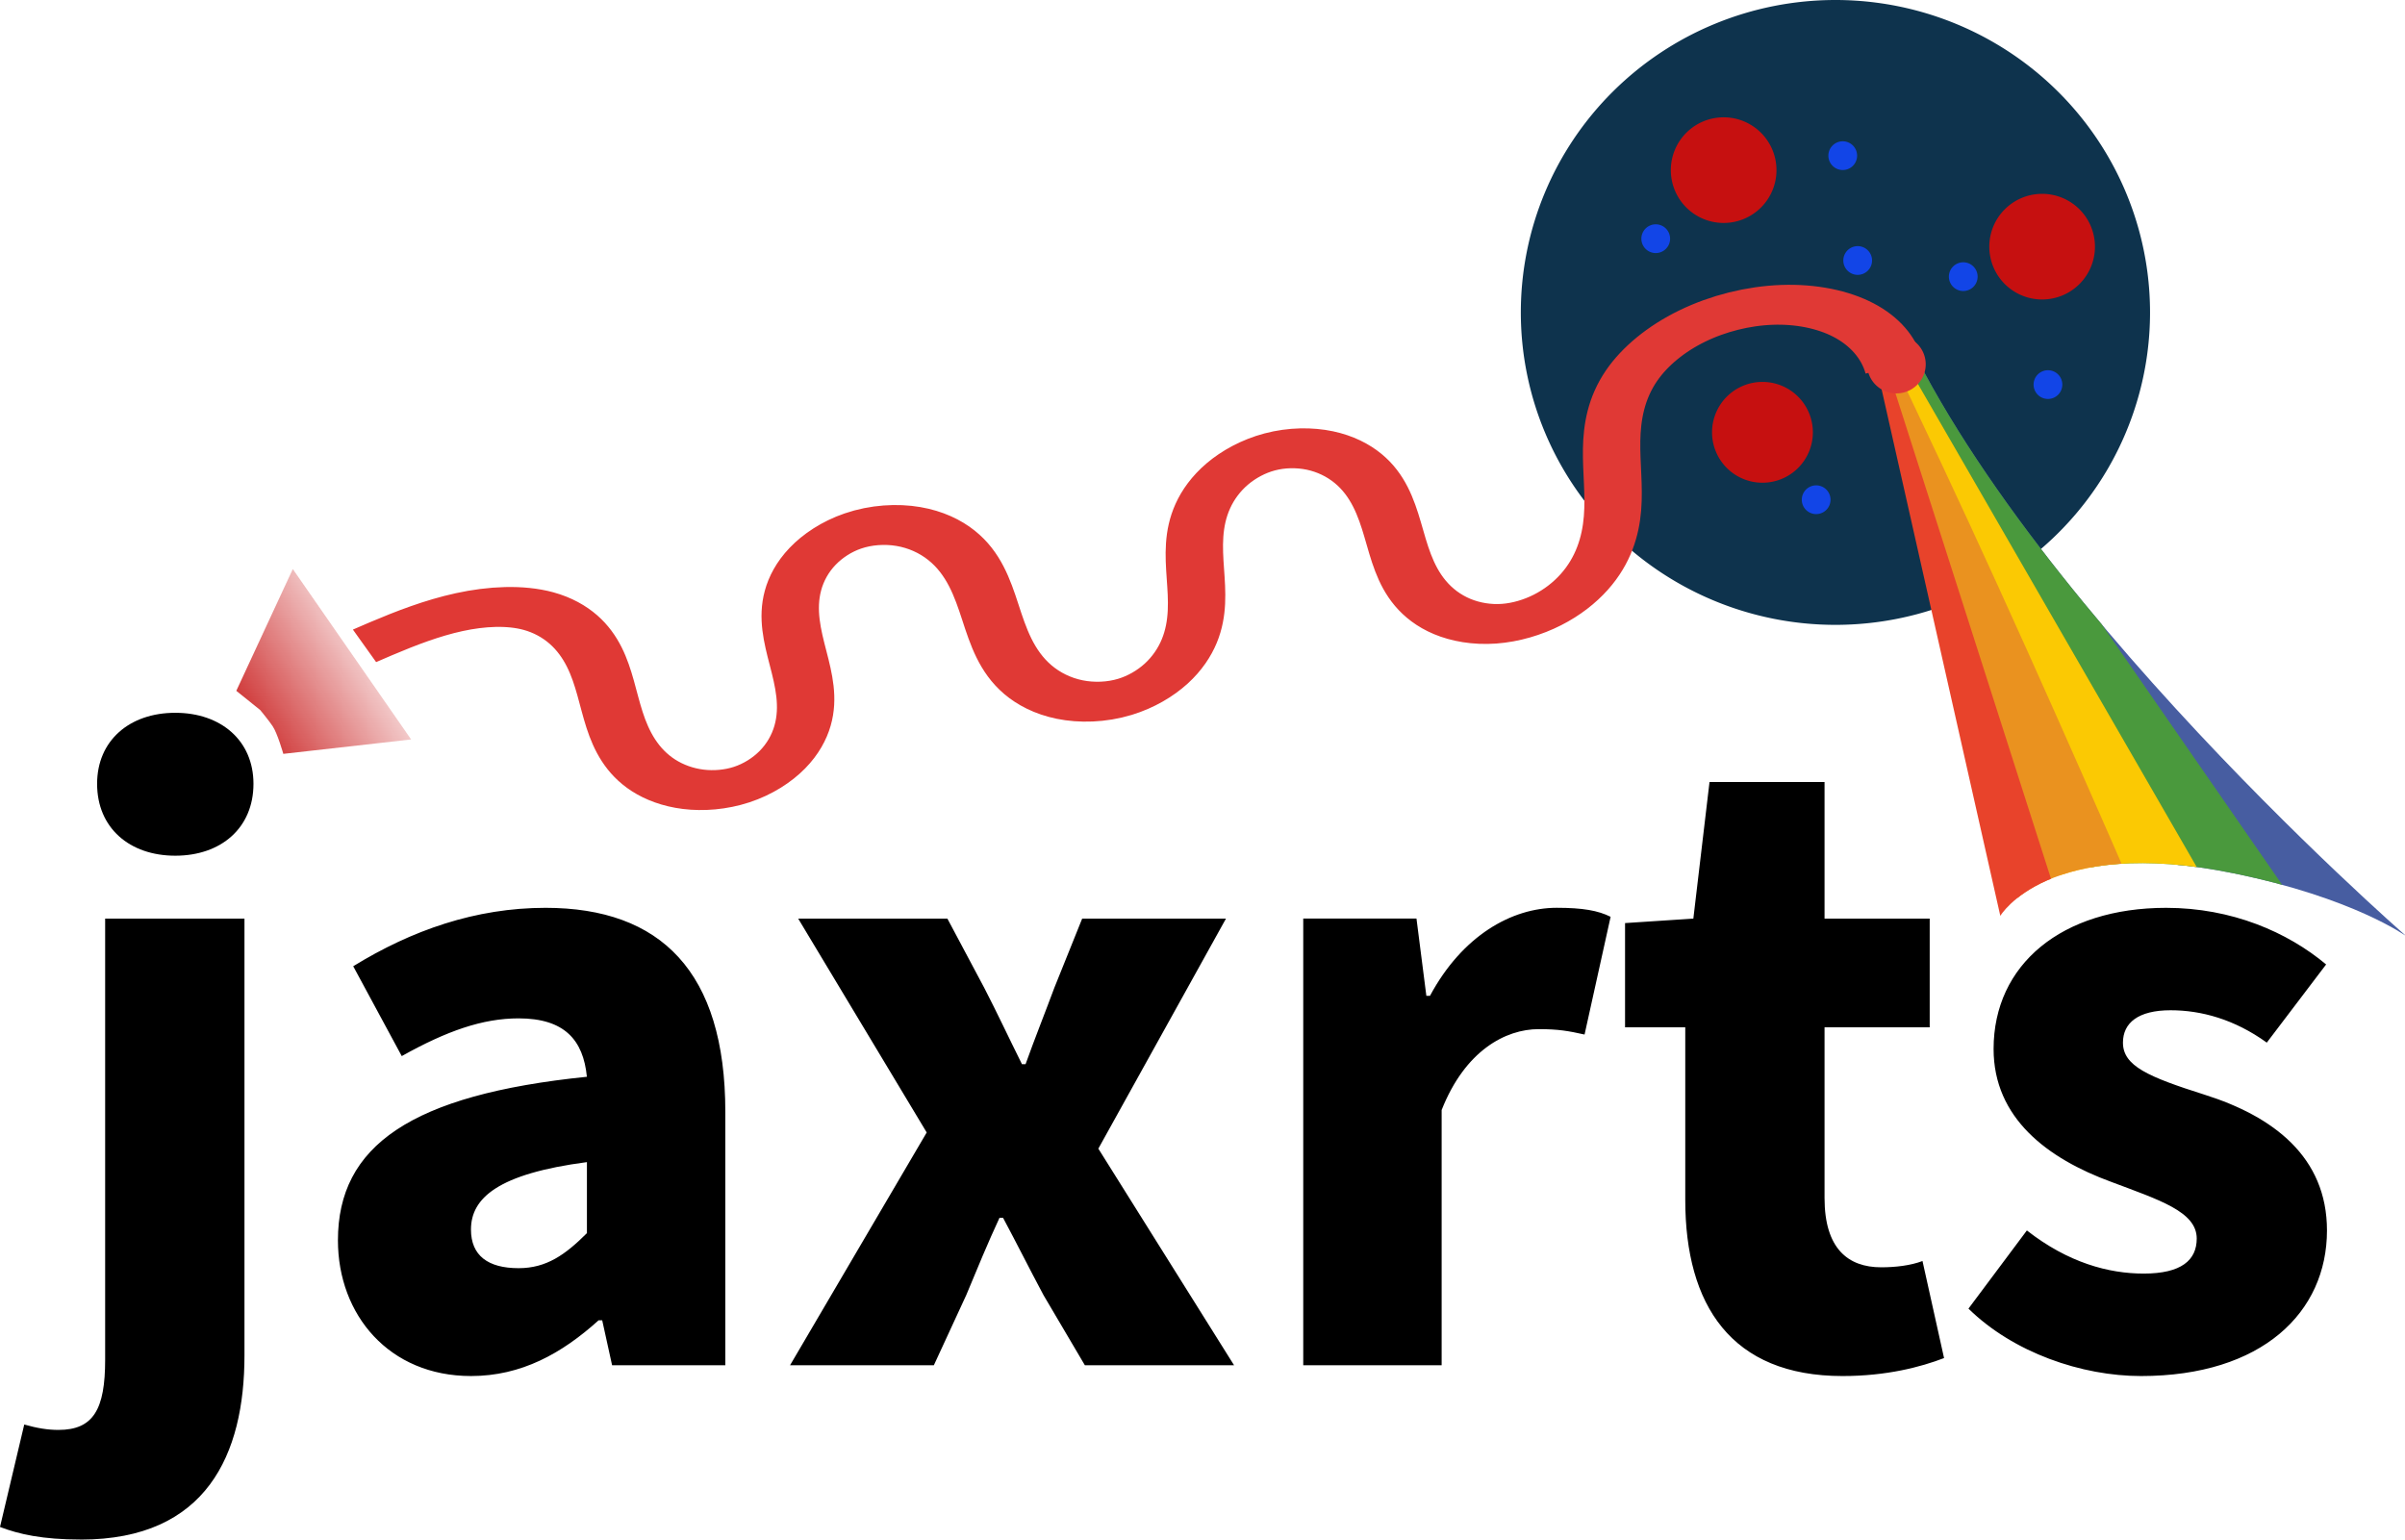 <?xml version="1.0" encoding="UTF-8" standalone="no"?>
<!-- Created with Inkscape (http://www.inkscape.org/) -->

<svg
   width="62.784mm"
   height="40.196mm"
   viewBox="0 0 62.784 40.196"
   version="1.1"
   id="svg1"
   xml:space="preserve"
   xmlns:xlink="http://www.w3.org/1999/xlink"
   xmlns="http://www.w3.org/2000/svg"
   xmlns:svg="http://www.w3.org/2000/svg"><defs
     id="defs1"><linearGradient
       id="linearGradient33"><stop
         style="stop-color:#c61010;stop-opacity:1;"
         offset="0"
         id="stop33" /><stop
         style="stop-color:#c61010;stop-opacity:0;"
         offset="1"
         id="stop34" /></linearGradient><clipPath
       clipPathUnits="userSpaceOnUse"
       id="clipPath32"><path
         style="font-variation-settings:normal;opacity:1;vector-effect:none;fill:#475da1;fill-opacity:1;stroke:#e03935;stroke-width:0.041;stroke-linecap:round;stroke-linejoin:miter;stroke-miterlimit:4;stroke-dasharray:none;stroke-dashoffset:0;stroke-opacity:1;-inkscape-stroke:none;stop-color:#000000;stop-opacity:1"
         d="m 182.636,59.044 c -10.882,7.574 -58.445,16.656 -58.445,16.656 0,0 5.694,-0.894 18.377,-1.272 19.655,-0.586 24.316,1.64 24.316,1.64 L 185.491,58.652 c 0,0 -2.552,0.102 -2.855,0.392 z"
         id="path32" /></clipPath><linearGradient
       xlink:href="#linearGradient33"
       id="linearGradient34"
       x1="102.255"
       y1="97.317"
       x2="106.454"
       y2="94.279"
       gradientUnits="userSpaceOnUse"
       gradientTransform="matrix(1.024,0.039,-0.042,1.106,1.594,-14.308)" /></defs><g
     id="layer1"
     transform="translate(-96.309,-77.809)"><path
       style="font-weight:bold;font-size:23.463px;font-family:'Source Sans Pro';-inkscape-font-specification:'Source Sans Pro Bold';stroke-width:0.166;stroke-linecap:round;stroke-dasharray:0.499, 0.499"
       d="m 98.421,118.005 c 3.285,0 4.27,-2.229 4.27,-4.81 v -11.403 h -3.637 v 11.52 c 0,1.29 -0.305,1.83 -1.22,1.83 -0.282,0 -0.563,-0.047 -0.892,-0.141 l -0.633,2.675 c 0.493,0.188 1.103,0.328 2.112,0.328 z m 2.464,-17.855 c 1.197,0 2.041,-0.727 2.041,-1.877 0,-1.126 -0.845,-1.854 -2.041,-1.854 -1.197,0 -2.041,0.727 -2.041,1.854 0,1.15 0.845,1.877 2.041,1.877 z m 7.719,13.585 c 1.314,0 2.37,-0.587 3.332,-1.455 h 0.094 l 0.258,1.173 h 2.956 v -6.616 c 0,-3.66 -1.689,-5.326 -4.693,-5.326 -1.83,0 -3.496,0.587 -5.021,1.525 l 1.267,2.346 c 1.173,-0.657 2.112,-0.985 3.05,-0.985 1.197,0 1.689,0.563 1.783,1.525 -4.599,0.469 -6.499,1.807 -6.499,4.27 0,1.947 1.337,3.543 3.472,3.543 z m 1.244,-2.816 c -0.798,0 -1.244,-0.328 -1.244,-1.009 0,-0.821 0.704,-1.455 3.027,-1.76 v 1.854 c -0.563,0.563 -1.056,0.915 -1.783,0.915 z m 7.086,2.534 h 3.754 l 0.845,-1.83 c 0.282,-0.68 0.563,-1.361 0.868,-2.018 h 0.094 c 0.352,0.657 0.704,1.361 1.056,2.018 l 1.079,1.83 h 3.895 l -3.543,-5.655 3.332,-6.006 h -3.754 l -0.727,1.807 c -0.235,0.633 -0.516,1.337 -0.751,1.994 h -0.094 c -0.328,-0.657 -0.657,-1.361 -0.985,-1.994 l -0.962,-1.807 h -3.895 l 3.355,5.584 z m 13.397,0 h 3.613 v -6.663 c 0.61,-1.549 1.666,-2.112 2.534,-2.112 0.516,0 0.774,0.047 1.197,0.141 l 0.68,-3.074 c -0.328,-0.164 -0.727,-0.235 -1.408,-0.235 -1.173,0 -2.464,0.727 -3.308,2.299 h -0.094 l -0.258,-2.018 h -2.956 z m 14.078,0.282 c 1.15,0 2.041,-0.235 2.651,-0.469 l -0.563,-2.534 c -0.305,0.117 -0.704,0.164 -1.079,0.164 -0.868,0 -1.478,-0.493 -1.478,-1.807 v -4.458 h 2.745 v -2.839 h -2.745 v -3.566 h -3.003 l -0.422,3.566 -1.783,0.117 v 2.722 h 1.572 v 4.505 c 0,2.745 1.197,4.599 4.106,4.599 z m 7.79,0 c 3.167,0 4.857,-1.666 4.857,-3.801 0,-1.924 -1.408,-2.98 -3.191,-3.543 -1.478,-0.469 -2.135,-0.751 -2.135,-1.361 0,-0.516 0.399,-0.845 1.244,-0.845 0.798,0 1.666,0.235 2.511,0.845 l 1.549,-2.041 c -1.009,-0.845 -2.464,-1.478 -4.176,-1.478 -2.722,0 -4.505,1.478 -4.505,3.684 0,1.807 1.408,2.862 3.074,3.472 1.244,0.469 2.229,0.774 2.229,1.478 0,0.563 -0.399,0.915 -1.384,0.915 -0.915,0 -1.971,-0.282 -3.05,-1.126 l -1.525,2.041 c 1.173,1.15 2.956,1.76 4.505,1.76 z"
       id="text1"
       aria-label="jaxrts" /><path
       id="path1"
       style="fill:#0e334d;stroke-width:0.071;stroke-linecap:round;stroke-dasharray:0.214, 0.214"
       d="m 152.437,85.966 a 8.213,8.157 0 0 1 -8.213,8.157 8.213,8.157 0 0 1 -8.213,-8.157 8.213,8.157 0 0 1 8.213,-8.157 8.213,8.157 0 0 1 8.213,8.157 z" /><path
       id="path33-1"
       style="fill:#1245e7;stroke-width:0.484;stroke-linecap:round;stroke-linejoin:round"
       d="m 144.096,90.856 a 0.375,0.375 0 0 1 -0.375,0.375 0.375,0.375 0 0 1 -0.375,-0.375 0.375,0.375 0 0 1 0.375,-0.375 0.375,0.375 0 0 1 0.375,0.375 z" /><path
       id="path33-1-4"
       style="fill:#1245e7;stroke-width:0.484;stroke-linecap:round;stroke-linejoin:round"
       d="m 150.147,87.85 a 0.375,0.375 0 0 1 -0.375,0.375 0.375,0.375 0 0 1 -0.375,-0.375 0.375,0.375 0 0 1 0.375,-0.375 0.375,0.375 0 0 1 0.375,0.375 z" /><path
       id="path33-1-0"
       style="fill:#1245e7;stroke-width:0.484;stroke-linecap:round;stroke-linejoin:round"
       d="m 144.79,81.873 a 0.375,0.375 0 0 1 -0.375,0.375 0.375,0.375 0 0 1 -0.375,-0.375 0.375,0.375 0 0 1 0.375,-0.375 0.375,0.375 0 0 1 0.375,0.375 z" /><path
       id="path33-1-9"
       style="fill:#1245e7;stroke-width:0.484;stroke-linecap:round;stroke-linejoin:round"
       d="m 147.936,85.032 a 0.375,0.375 0 0 1 -0.375,0.375 0.375,0.375 0 0 1 -0.375,-0.375 0.375,0.375 0 0 1 0.375,-0.375 0.375,0.375 0 0 1 0.375,0.375 z" /><path
       id="path33-1-30"
       style="fill:#1245e7;stroke-width:0.484;stroke-linecap:round;stroke-linejoin:round"
       d="m 139.908,84.041 a 0.375,0.375 0 0 1 -0.375,0.375 0.375,0.375 0 0 1 -0.375,-0.375 0.375,0.375 0 0 1 0.375,-0.375 0.375,0.375 0 0 1 0.375,0.375 z" /><path
       id="path33-1-30-3"
       style="fill:#1245e7;stroke-width:0.484;stroke-linecap:round;stroke-linejoin:round"
       d="m 145.18,84.61 a 0.375,0.375 0 0 1 -0.375,0.375 0.375,0.375 0 0 1 -0.375,-0.375 0.375,0.375 0 0 1 0.375,-0.375 0.375,0.375 0 0 1 0.375,0.375 z" /><path
       id="path33-1-3"
       style="fill:#c61010;stroke-width:1.781;stroke-linecap:round;stroke-linejoin:round"
       d="m 150.999,84.249 a 1.379,1.379 0 0 1 -1.379,1.379 1.379,1.379 0 0 1 -1.379,-1.379 1.379,1.379 0 0 1 1.379,-1.379 1.379,1.379 0 0 1 1.379,1.379 z" /><path
       id="path33-1-3-59"
       style="fill:#c61010;stroke-width:1.699;stroke-linecap:round;stroke-linejoin:round"
       d="m 143.635,89.096 a 1.316,1.316 0 0 1 -1.316,1.316 1.316,1.316 0 0 1 -1.316,-1.316 1.316,1.316 0 0 1 1.316,-1.316 1.316,1.316 0 0 1 1.316,1.316 z" /><path
       id="path33-1-3-5"
       style="fill:#c61010;stroke-width:1.781;stroke-linecap:round;stroke-linejoin:round"
       d="m 142.685,82.251 a 1.379,1.379 0 0 1 -1.379,1.379 1.379,1.379 0 0 1 -1.379,-1.379 1.379,1.379 0 0 1 1.379,-1.379 1.379,1.379 0 0 1 1.379,1.379 z" /><g
       id="g23"
       transform="matrix(-0.248,-0.021,-0.037,0.989,192.73,29.994)"
       clip-path="url(#clipPath32)"><g
         id="g8"
         transform="translate(97.206,75.718)"><g
           id="g22"
           transform="translate(-321.216,-186.96)"><path
             id="rect22"
             style="opacity:1;fill:#4a993d;stroke-width:0.075;stroke-linecap:round;stroke-dasharray:0.225, 0.225"
             d="m 428.366,167.195 h 5.288 v 50.866 h -5.288 z" /><path
             id="rect22-9"
             style="fill:#45629d;stroke-width:0.075;stroke-linecap:round;stroke-dasharray:0.225, 0.225"
             d="m 423.108,167.199 h 5.288 v 50.866 h -5.288 z" /><path
             id="rect22-8"
             style="fill:#ea921f;stroke-width:0.075;stroke-linecap:round;stroke-dasharray:0.225, 0.225"
             d="m 438.893,167.198 h 5.288 v 50.866 h -5.288 z" /><path
             id="rect22-8-0"
             style="fill:#e8432b;stroke-width:0.075;stroke-linecap:round;stroke-dasharray:0.225, 0.225"
             d="m 444.134,167.198 h 5.288 v 50.866 h -5.288 z" /><path
             id="rect22-9-4"
             style="fill:#fbc903;stroke-width:0.075;stroke-linecap:round;stroke-dasharray:0.225, 0.225"
             d="m 433.635,167.202 h 5.288 v 50.866 h -5.288 z" /></g></g><path
         style="opacity:1;fill:#475da1;fill-opacity:1;stroke-width:0.138;stroke-linecap:round;stroke-dasharray:0.415, 0.415"
         d="M 179.965,61.091 C 157.745,72.916 124.466,81.805 124.466,81.805 L 114.163,77.189 Z"
         id="path27" /><path
         style="opacity:1;fill:#4a993d;fill-opacity:1;stroke-width:0.137;stroke-linecap:round;stroke-dasharray:0.412, 0.412"
         d="m 179.359,61.067 c -7.846,7.379 -44.68,25.18 -44.68,25.18 l -18.056,-4.897 z"
         id="path28" /><path
         style="opacity:1;fill:#fbc903;fill-opacity:1;stroke-width:0.138;stroke-linecap:round;stroke-dasharray:0.415, 0.415"
         d="M 182.122,60.505 C 165.996,72.386 140.872,87.034 140.872,87.034 L 122.105,83.8 Z"
         id="path29" /><path
         style="opacity:1;fill:#ea921f;fill-opacity:1;stroke-width:0.138;stroke-linecap:round;stroke-dasharray:0.415, 0.415"
         d="m 181.703,61.084 c -7.474,8.693 -33.845,27.336 -33.845,27.336 l -17.007,-2.036 c 16.908,-8.452 32.416,-16.824 50.852,-25.301 z"
         id="path30" /><path
         style="fill:#e8432b;fill-opacity:1;stroke-width:0.138;stroke-linecap:round;stroke-dasharray:0.415, 0.415"
         d="m 182.432,60.848 c -4.417,8.935 -23.368,29.33 -23.368,29.33 l -17.539,-1.434 z"
         id="path30-2" /></g><path
       style="opacity:1;fill:none;fill-opacity:1;stroke:#e03935;stroke-width:1.989;stroke-linecap:butt;stroke-linejoin:bevel;stroke-dasharray:none;stroke-dashoffset:0;stroke-opacity:1"
       d="m 127.239,15.925 c 0.199,-0.048 0.398,-0.093 0.598,-0.137 0.926,-0.203 1.872,-0.364 2.818,-0.303 0.946,0.061 1.901,0.363 2.611,0.991 0.427,0.378 0.752,0.863 0.98,1.385 0.228,0.523 0.36,1.083 0.434,1.648 0.147,1.13 0.062,2.277 0.093,3.416 0.031,1.14 0.19,2.313 0.774,3.293 0.292,0.49 0.689,0.922 1.176,1.219 0.487,0.297 1.065,0.454 1.632,0.402 0.581,-0.053 1.131,-0.322 1.565,-0.711 0.434,-0.389 0.755,-0.895 0.972,-1.436 0.434,-1.083 0.456,-2.279 0.469,-3.445 0.013,-1.166 0.028,-2.362 0.45,-3.449 0.211,-0.544 0.525,-1.053 0.953,-1.449 0.428,-0.396 0.973,-0.675 1.552,-0.74 0.654,-0.074 1.324,0.13 1.865,0.505 0.541,0.375 0.957,0.913 1.243,1.506 0.572,1.186 0.63,2.545 0.668,3.861 0.038,1.316 0.077,2.672 0.616,3.873 0.27,0.6 0.667,1.152 1.192,1.548 0.525,0.397 1.184,0.631 1.841,0.593 0.568,-0.033 1.115,-0.267 1.563,-0.619 0.447,-0.352 0.797,-0.818 1.055,-1.325 0.516,-1.014 0.666,-2.169 0.816,-3.297 0.15,-1.128 0.317,-2.283 0.861,-3.283 0.272,-0.5 0.638,-0.954 1.099,-1.287 0.461,-0.333 1.02,-0.541 1.589,-0.543 0.598,-0.002 1.186,0.225 1.661,0.589 0.474,0.364 0.838,0.861 1.091,1.403 0.505,1.085 0.566,2.317 0.577,3.514 0.011,1.196 -0.017,2.416 0.331,3.56 0.174,0.572 0.443,1.121 0.831,1.576 0.388,0.456 0.898,0.815 1.473,0.979 0.558,0.159 1.163,0.129 1.715,-0.051 0.552,-0.18 1.05,-0.507 1.462,-0.917 0.823,-0.819 1.284,-1.937 1.555,-3.066 0.271,-1.129 0.373,-2.291 0.594,-3.431 0.221,-1.14 0.575,-2.283 1.283,-3.203 0.614,-0.799 1.483,-1.399 2.447,-1.689 0.965,-0.291 2.02,-0.271 2.973,0.055 0.953,0.326 1.799,0.958 2.383,1.779 0.584,0.821 0.902,1.828 0.898,2.835"
       id="path2"
       transform="matrix(0.741,-0.195,0.135,0.486,9.391,111.743)" /><path
       style="opacity:1;fill:url(#linearGradient34);stroke:none;stroke-width:1.558;stroke-linecap:round;stroke-linejoin:round;stroke-dasharray:none;stroke-opacity:1"
       d="m 102.478,95.845 0.625,0.503 c 0,0 0.224,0.271 0.325,0.422 0.124,0.185 0.277,0.721 0.277,0.721 l 3.337,-0.376 -3.089,-4.449 z"
       id="path33" /><path
       id="path33-1-3-5-1"
       style="fill:#e03935;stroke-width:0.985;stroke-linecap:round;stroke-linejoin:round"
       d="m 146.581,87.32 a 0.765,0.76 0 0 1 -0.765,0.76 0.765,0.76 0 0 1 -0.765,-0.76 0.765,0.76 0 0 1 0.765,-0.76 0.765,0.76 0 0 1 0.765,0.76 z" /></g></svg>
